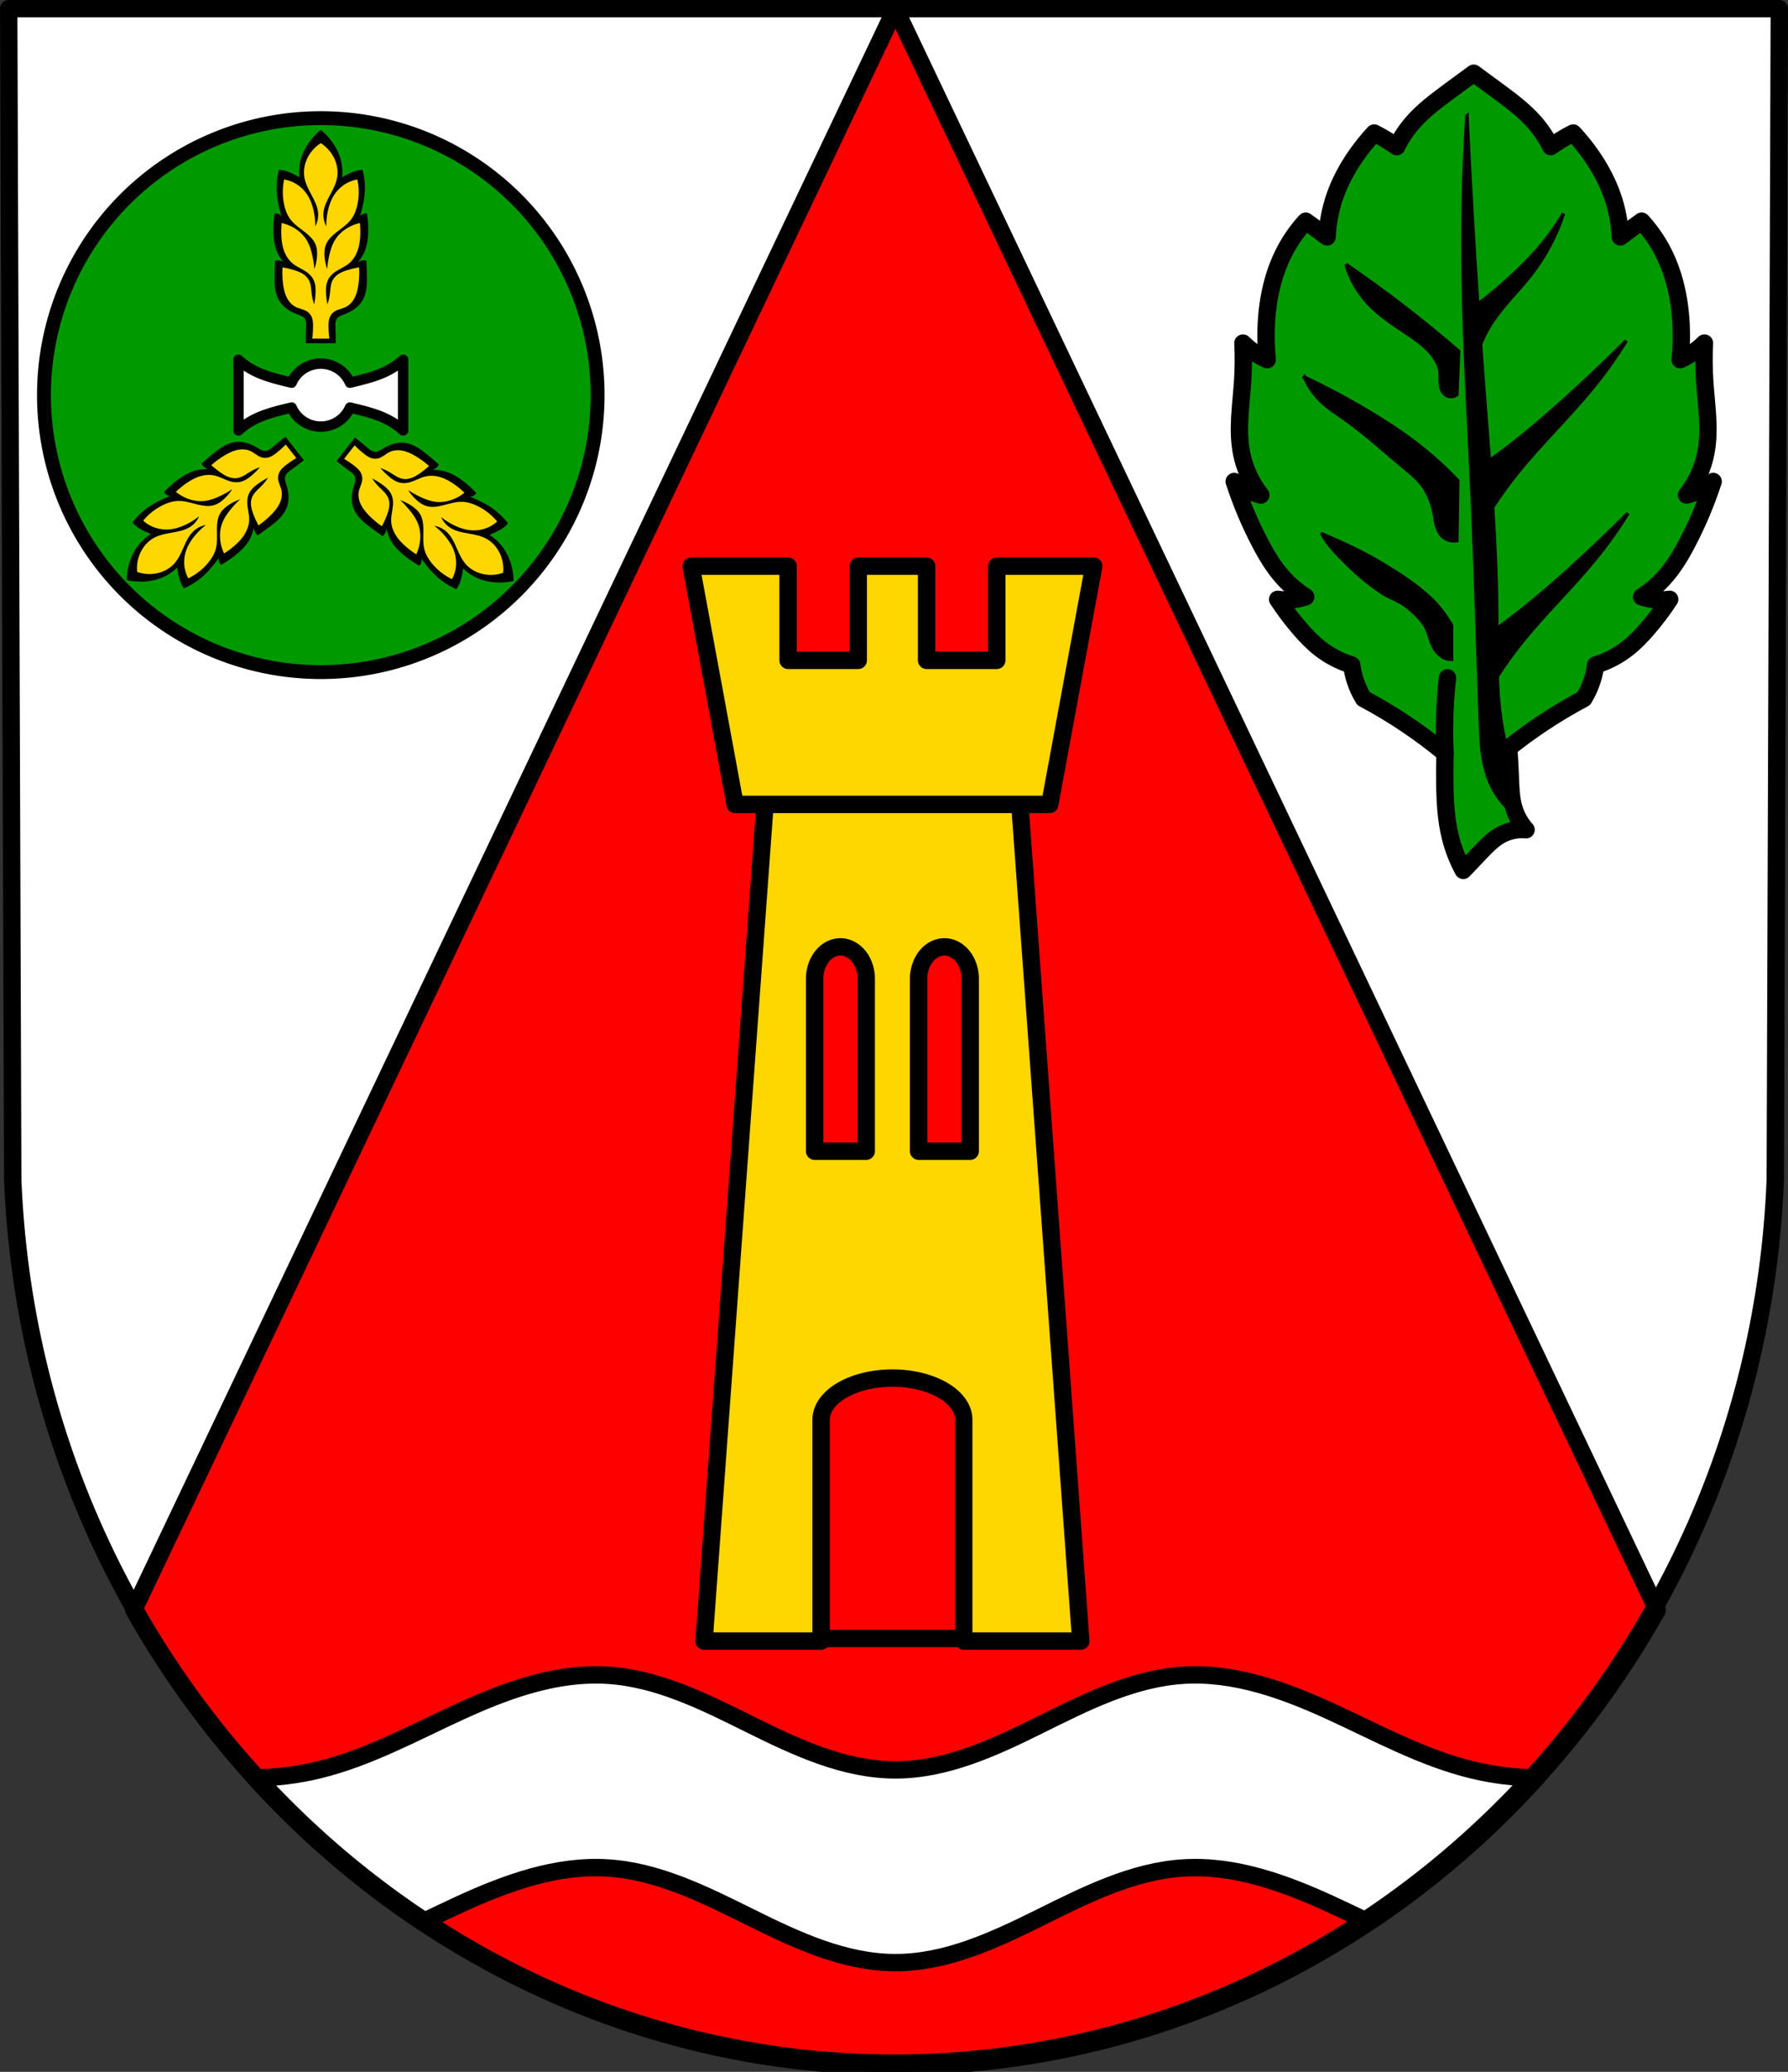 <?xml version="1.0" encoding="UTF-8" standalone="no"?>
<!-- Created with Inkscape (http://www.inkscape.org/) -->

<svg
   xmlns:dc="http://purl.org/dc/elements/1.1/"
   xmlns:cc="http://creativecommons.org/ns#"
   xmlns:rdf="http://www.w3.org/1999/02/22-rdf-syntax-ns#"
   xmlns:svg="http://www.w3.org/2000/svg"
   xmlns="http://www.w3.org/2000/svg"
   xmlns:sodipodi="http://sodipodi.sourceforge.net/DTD/sodipodi-0.dtd"
   xmlns:inkscape="http://www.inkscape.org/namespaces/inkscape"
   width="136.239mm"
   height="157.864mm"
   viewBox="0 0 136.239 157.864"
   version="1.1"
   id="svg8"
   inkscape:version="0.92.5 (2060ec1f9f, 2020-04-08)"
   sodipodi:docname="DEU Berlingen COA.svg">
  <rect x="0" y="0" width="136.239" height="157.864" fill="#333333" stroke="none"/>
  <defs
     id="defs2">
    <inkscape:path-effect
       effect="spiro"
       id="path-effect3331"
       is_visible="true" />
    <inkscape:path-effect
       effect="spiro"
       id="path-effect3327"
       is_visible="true" />
    <inkscape:path-effect
       effect="spiro"
       id="path-effect3323"
       is_visible="true" />
    <inkscape:path-effect
       effect="spiro"
       id="path-effect3319"
       is_visible="true" />
    <inkscape:path-effect
       effect="spiro"
       id="path-effect3315"
       is_visible="true" />
    <inkscape:path-effect
       effect="spiro"
       id="path-effect3311"
       is_visible="true" />
    <inkscape:path-effect
       effect="spiro"
       id="path-effect3306"
       is_visible="true" />
    <inkscape:path-effect
       effect="spiro"
       id="path-effect3281"
       is_visible="true" />
    <inkscape:path-effect
       effect="spiro"
       id="path-effect1816"
       is_visible="true" />
    <inkscape:path-effect
       effect="spiro"
       id="path-effect12566-8"
       is_visible="true" />
    <inkscape:path-effect
       effect="spiro"
       id="path-effect13166-1"
       is_visible="true" />
    <inkscape:path-effect
       effect="spiro"
       id="path-effect13014-2"
       is_visible="true" />
    <inkscape:path-effect
       effect="spiro"
       id="path-effect12606-5"
       is_visible="true" />
    <inkscape:path-effect
       effect="spiro"
       id="path-effect13858"
       is_visible="true" />
    <inkscape:path-effect
       effect="spiro"
       id="path-effect12498-4"
       is_visible="true" />
    <inkscape:path-effect
       effect="spiro"
       id="path-effect3281-7"
       is_visible="true" />
    <inkscape:path-effect
       effect="spiro"
       id="path-effect3331-0"
       is_visible="true" />
    <inkscape:path-effect
       effect="spiro"
       id="path-effect3331-0-9"
       is_visible="true" />
  </defs>
  <sodipodi:namedview
     id="base"
     pagecolor="#ffffff"
     bordercolor="#666666"
     borderopacity="1.0"
     inkscape:pageopacity="0.0"
     inkscape:pageshadow="2"
     inkscape:zoom="1.3290858"
     inkscape:cx="257.4586"
     inkscape:cy="298.32533"
     inkscape:document-units="mm"
     inkscape:current-layer="layer1"
     showgrid="false"
     inkscape:window-width="1920"
     inkscape:window-height="1046"
     inkscape:window-x="-11"
     inkscape:window-y="-11"
     inkscape:window-maximized="1"
     fit-margin-top="0"
     fit-margin-left="0"
     fit-margin-right="0"
     fit-margin-bottom="0"
     inkscape:snap-midpoints="true"
     inkscape:snap-smooth-nodes="true"
     inkscape:snap-nodes="false"
     inkscape:object-paths="true" />
  <g
     inkscape:label="Ebene 1"
     inkscape:groupmode="layer"
     id="layer1"
     transform="translate(243.561,-204.801)">
    <path
       style="fill:#ffffff;fill-rule:evenodd;stroke:none;stroke-width:1.323;stroke-linecap:round;stroke-linejoin:round;stroke-miterlimit:4;stroke-dasharray:none;stroke-opacity:1"
       inkscape:connector-curvature="0"
       d="m -107.984,205.462 -0.308,89.247 c -1.502,37.541 -31.17,67.273 -67.149,67.294 -35.947,-0.046 -65.627,-29.789 -67.149,-67.294 l -0.308,-89.247 h 67.456 z"
       id="path10563-0-6-2-0-6"
       sodipodi:nodetypes="ccccccc" />
    <path
       style="fill:#ff0000;stroke:#000000;stroke-width:5;stroke-linecap:round;stroke-linejoin:round;stroke-miterlimit:4;stroke-dasharray:none;stroke-opacity:1;fill-opacity:1"
       d="M 257.453 2.5 L 38.465 462.891 C 82.769 541.443 164.573 594.031 257.459 594.15 C 350.416 594.096 432.215 541.56 476.494 463.002 L 257.453 2.5 z "
       transform="matrix(0.265,0,0,0.265,-243.561,204.801)"
       id="path1595" />
    <path
       style="fill:#ffffff;stroke:#000000;stroke-width:5;stroke-linecap:round;stroke-linejoin:round;stroke-miterlimit:4;stroke-dasharray:none;stroke-opacity:1"
       d="M 171.82 481.566 C 158.129 481.436 144.767 486.374 132.264 492.115 C 118.927 498.239 105.905 505.414 91.646 508.887 C 85.65 510.347 79.489 511.106 73.318 511.193 C 87.662 526.976 103.841 540.905 121.471 552.641 C 125.066 550.923 128.653 549.189 132.264 547.531 C 145.6 541.407 159.914 536.197 174.562 537.076 C 189.204 537.955 202.721 544.806 215.861 551.324 C 229.001 557.843 242.811 564.303 257.479 564.303 C 272.147 564.303 285.958 557.843 299.098 551.324 C 312.238 544.806 325.755 537.955 340.396 537.076 C 355.045 536.197 369.359 541.407 382.695 547.531 C 386.334 549.202 389.95 550.951 393.574 552.682 C 411.218 540.939 427.404 526.997 441.75 511.195 C 435.543 511.115 429.344 510.356 423.312 508.887 C 409.054 505.414 396.032 498.239 382.695 492.115 C 369.359 485.991 355.045 480.781 340.396 481.66 C 325.755 482.539 312.238 489.39 299.098 495.908 C 285.958 502.427 272.147 508.887 257.479 508.887 C 242.811 508.887 229.001 502.427 215.861 495.908 C 202.721 489.39 189.204 482.539 174.562 481.66 C 173.647 481.605 172.733 481.575 171.82 481.566 z "
       transform="matrix(0.265,0,0,0.265,-243.561,204.801)"
       id="path1814" />
    <path
       style="fill:none;fill-rule:evenodd;stroke:#000000;stroke-width:1.323;stroke-linecap:round;stroke-linejoin:round;stroke-miterlimit:4;stroke-dasharray:none;stroke-opacity:1"
       inkscape:connector-curvature="0"
       d="m -107.984,205.462 -0.308,89.247 c -1.502,37.541 -31.17,67.273 -67.149,67.294 -35.947,-0.046 -65.627,-29.789 -67.149,-67.294 l -0.308,-89.247 h 67.456 z"
       id="path10563-0-6-2-0"
       sodipodi:nodetypes="ccccccc" />
    <g
       id="g1967"
       transform="translate(148.073)">
      <path
         id="path1875"
         transform="matrix(0.265,0,0,0.265,-243.561,204.801)"
         d="m -337.217,209.516 -19.117,262.338 h 33.662 v -63.654 a 20.506,11.968 0 0 1 20.504,-11.967 20.506,11.968 0 0 1 20.506,11.967 v 63.654 H -248 l -19.117,-262.338 -35.051,6.373 z m 20.102,62.738 a 7.417,9.187 0 0 1 7.416,9.188 v 49.557 h -14.834 v -49.557 a 7.417,9.187 0 0 1 7.418,-9.188 z m 29.898,0 a 7.417,9.187 0 0 1 7.416,9.188 v 49.557 h -14.834 v -49.557 a 7.417,9.187 0 0 1 7.418,-9.188 z"
         style="fill:#ffd700;fill-opacity:1;stroke:#000000;stroke-width:5;stroke-linecap:round;stroke-linejoin:round;stroke-miterlimit:4;stroke-dasharray:none;stroke-opacity:1"
         inkscape:connector-curvature="0" />
      <path
         id="rect1893"
         transform="matrix(0.265,0,0,0.265,-243.561,204.801)"
         d="m -360.051,162.783 12.646,68.506 h 90.475 l 12.646,-68.506 h -27.879 v 27.084 H -292.342 V 162.783 h -19.65 v 27.084 h -20.18 V 162.783 Z"
         style="opacity:1;fill:#ffd700;fill-opacity:1;fill-rule:evenodd;stroke:#000000;stroke-width:5;stroke-linecap:round;stroke-linejoin:round;stroke-miterlimit:4;stroke-dasharray:none;stroke-opacity:1;paint-order:markers fill stroke"
         inkscape:connector-curvature="0" />
      <path
         inkscape:connector-curvature="0"
         id="path1962"
         d="m -328.935,329.646 h 10.851"
         style="fill:#ffd700;fill-opacity:1;stroke:#000000;stroke-width:1.323;stroke-linecap:butt;stroke-linejoin:miter;stroke-miterlimit:4;stroke-dasharray:none;stroke-opacity:1" />
    </g>
    <path
       inkscape:connector-curvature="0"
       style="fill:#009900;fill-opacity:1;stroke:#000000;stroke-width:1.058;stroke-linecap:round;stroke-linejoin:round;stroke-miterlimit:4;stroke-dasharray:none;stroke-opacity:1"
       d="m -219.118,213.803 a 21.093,21.104 0 0 0 -21.093,21.104 21.093,21.104 0 0 0 21.093,21.104 21.093,21.104 0 0 0 21.093,-21.104 21.093,21.104 0 0 0 -21.093,-21.104 z"
       id="path1168-7-2" />
    <path
       style="opacity:1;fill:#ffffff;fill-opacity:1;fill-rule:evenodd;stroke:#000000;stroke-width:0.794;stroke-linecap:round;stroke-linejoin:round;stroke-miterlimit:4;stroke-dasharray:none;stroke-opacity:1;paint-order:markers fill stroke"
       d="m -225.392,232.218 v 2.518 0.341 2.518 c 0.295,-0.269 0.62,-0.506 0.967,-0.704 0.945,-0.538 2.023,-0.778 3.084,-1.038 a 2.423,2.4 0 0 0 2.223,1.453 2.423,2.4 0 0 0 2.225,-1.452 c 1.06,0.26 2.138,0.499 3.082,1.037 0.348,0.198 0.673,0.434 0.967,0.704 v -2.518 -0.341 -2.518 c -0.295,0.269 -0.62,0.506 -0.967,0.704 -0.945,0.538 -2.023,0.778 -3.084,1.038 a 2.423,2.4 0 0 0 -2.223,-1.453 2.423,2.4 0 0 0 -2.225,1.452 c -1.06,-0.26 -2.138,-0.499 -3.082,-1.037 -0.348,-0.198 -0.673,-0.434 -0.967,-0.704 z"
       id="path4537-6-2-6"
       inkscape:connector-curvature="0" />
    <g
       id="g3002"
       transform="matrix(0.763,0,0,0.763,-197.826,58.189)"
       style="stroke-width:1.31" />
    <path
       style="fill:#000000;stroke:none;stroke-width:0.265;stroke-linecap:round;stroke-linejoin:round;stroke-miterlimit:4;stroke-dasharray:none;stroke-opacity:1"
       d="m -219.118,214.693 c -0.28,0.229 -0.534,0.489 -0.758,0.774 -0.288,0.367 -0.525,0.776 -0.679,1.216 -0.182,0.519 -0.247,1.079 -0.189,1.626 -0.131,-0.075 -0.265,-0.147 -0.4,-0.215 -0.231,-0.117 -0.469,-0.226 -0.72,-0.289 -0.145,-0.037 -0.294,-0.058 -0.443,-0.064 -0.154,0.591 -0.208,1.208 -0.158,1.816 0.036,0.443 0.127,0.88 0.237,1.311 0.035,0.137 0.071,0.274 0.11,0.411 -0.056,-0.076 -0.133,-0.137 -0.221,-0.174 -0.094,-0.039 -0.2,-0.05 -0.3,-0.032 -0.078,0.48 -0.11,0.967 -0.095,1.453 0.014,0.445 0.069,0.893 0.221,1.311 0.127,0.348 0.321,0.672 0.568,0.948 -0.112,-0.078 -0.243,-0.128 -0.379,-0.142 -0.089,-0.01 -0.181,-0.004 -0.268,0.016 -0.025,0.384 -0.041,0.768 -0.047,1.153 -0.005,0.325 -0.005,0.653 0.041,0.975 0.046,0.322 0.139,0.641 0.307,0.92 0.302,0.502 0.824,0.838 1.373,1.042 0.104,0.039 0.211,0.074 0.31,0.124 0.1,0.05 0.193,0.117 0.258,0.208 0.066,0.093 0.099,0.207 0.111,0.321 0.012,0.114 0.005,0.229 -5.1e-4,0.343 -0.02,0.404 -0.025,0.809 -0.016,1.213 h 1.136 1.136 c 0.01,-0.404 0.005,-0.809 -0.016,-1.213 -0.005,-0.114 -0.012,-0.229 -3.3e-4,-0.343 0.012,-0.114 0.044,-0.228 0.111,-0.321 0.065,-0.091 0.158,-0.157 0.258,-0.208 0.1,-0.05 0.206,-0.085 0.31,-0.124 0.549,-0.205 1.072,-0.54 1.373,-1.042 0.168,-0.279 0.26,-0.598 0.306,-0.92 0.046,-0.322 0.047,-0.649 0.041,-0.975 -0.007,-0.385 -0.023,-0.769 -0.047,-1.153 -0.088,-0.02 -0.179,-0.025 -0.269,-0.016 -0.136,0.015 -0.267,0.064 -0.379,0.142 0.247,-0.276 0.442,-0.599 0.568,-0.948 0.152,-0.418 0.207,-0.866 0.221,-1.311 0.015,-0.486 -0.016,-0.973 -0.095,-1.453 -0.1,-0.019 -0.206,-0.008 -0.3,0.032 -0.087,0.037 -0.165,0.097 -0.221,0.174 0.039,-0.136 0.076,-0.273 0.111,-0.411 0.109,-0.431 0.2,-0.868 0.237,-1.311 0.05,-0.609 -0.004,-1.225 -0.158,-1.816 -0.149,0.005 -0.298,0.027 -0.442,0.064 -0.251,0.064 -0.489,0.172 -0.72,0.289 -0.135,0.069 -0.268,0.141 -0.4,0.215 0.058,-0.547 -0.008,-1.107 -0.189,-1.627 -0.154,-0.44 -0.391,-0.849 -0.679,-1.216 -0.223,-0.285 -0.478,-0.544 -0.758,-0.774 z"
       id="path4648-1-7"
       inkscape:connector-curvature="0" />
    <path
       style="fill:#ffd700;fill-opacity:1;stroke:none;stroke-width:0.265;stroke-linecap:round;stroke-linejoin:round;stroke-miterlimit:4;stroke-dasharray:none;stroke-opacity:1"
       d="m -219.118,215.707 c -0.428,0.271 -0.78,0.66 -1.007,1.112 -0.223,0.445 -0.324,0.955 -0.251,1.448 0.068,0.462 0.283,0.889 0.503,1.301 0.239,0.446 0.492,0.902 0.545,1.406 0.039,0.367 -0.035,0.745 -0.21,1.07 0.004,-0.402 -0.039,-0.804 -0.126,-1.196 -0.098,-0.437 -0.253,-0.866 -0.503,-1.238 -0.266,-0.396 -0.638,-0.72 -1.07,-0.923 -0.213,-0.1 -0.439,-0.171 -0.671,-0.21 -0.139,0.633 -0.139,1.297 0,1.93 0.085,0.389 0.225,0.771 0.461,1.091 0.316,0.428 0.781,0.716 1.195,1.049 0.301,0.242 0.588,0.523 0.734,0.881 0.126,0.309 0.137,0.654 0.105,0.986 -0.029,0.3 -0.093,0.596 -0.189,0.881 -0.03,-0.314 -0.077,-0.627 -0.141,-0.935 -0.099,-0.474 -0.242,-0.948 -0.509,-1.351 -0.277,-0.418 -0.681,-0.746 -1.133,-0.965 -0.227,-0.111 -0.467,-0.195 -0.713,-0.252 -0.036,0.338 -0.045,0.678 -0.026,1.017 0.022,0.404 0.085,0.811 0.236,1.186 0.14,0.348 0.357,0.668 0.65,0.902 0.307,0.245 0.683,0.387 1.007,0.609 0.21,0.143 0.4,0.323 0.524,0.545 0.185,0.333 0.208,0.732 0.189,1.112 -0.014,0.282 -0.049,0.563 -0.105,0.839 -0.091,-0.258 -0.154,-0.526 -0.189,-0.797 -0.024,-0.186 -0.034,-0.373 -0.062,-0.558 -0.028,-0.185 -0.076,-0.37 -0.168,-0.533 -0.113,-0.198 -0.288,-0.355 -0.484,-0.471 -0.195,-0.117 -0.411,-0.196 -0.628,-0.263 -0.289,-0.089 -0.583,-0.16 -0.881,-0.21 -0.028,0.427 -0.013,0.856 0.042,1.28 0.045,0.343 0.118,0.686 0.269,0.997 0.151,0.311 0.386,0.59 0.696,0.744 0.142,0.071 0.296,0.115 0.447,0.163 0.151,0.049 0.303,0.103 0.434,0.193 0.163,0.112 0.288,0.276 0.357,0.462 0.074,0.199 0.084,0.416 0.084,0.629 -2e-4,0.323 -0.021,0.645 -0.063,0.965 h 0.65 0.65 c -0.042,-0.32 -0.063,-0.643 -0.063,-0.965 -1.3e-4,-0.213 0.01,-0.43 0.084,-0.629 0.069,-0.185 0.194,-0.35 0.356,-0.462 0.131,-0.09 0.283,-0.145 0.434,-0.193 0.151,-0.049 0.305,-0.092 0.447,-0.163 0.309,-0.155 0.544,-0.433 0.696,-0.744 0.151,-0.311 0.224,-0.654 0.269,-0.997 0.055,-0.424 0.069,-0.853 0.042,-1.28 -0.298,0.05 -0.592,0.121 -0.881,0.21 -0.217,0.067 -0.433,0.146 -0.628,0.263 -0.195,0.117 -0.371,0.274 -0.484,0.471 -0.093,0.163 -0.14,0.348 -0.168,0.533 -0.028,0.185 -0.038,0.372 -0.062,0.558 -0.035,0.271 -0.098,0.539 -0.189,0.797 -0.055,-0.277 -0.09,-0.557 -0.105,-0.839 -0.019,-0.381 0.003,-0.779 0.189,-1.112 0.124,-0.222 0.314,-0.402 0.524,-0.545 0.324,-0.221 0.7,-0.364 1.006,-0.609 0.293,-0.234 0.51,-0.554 0.65,-0.902 0.151,-0.376 0.214,-0.782 0.236,-1.186 0.019,-0.339 0.01,-0.679 -0.026,-1.017 -0.246,0.057 -0.486,0.141 -0.713,0.252 -0.451,0.22 -0.855,0.547 -1.133,0.965 -0.268,0.404 -0.411,0.877 -0.509,1.351 -0.064,0.309 -0.111,0.621 -0.141,0.935 -0.096,-0.285 -0.159,-0.582 -0.189,-0.881 -0.032,-0.332 -0.021,-0.677 0.105,-0.986 0.146,-0.358 0.433,-0.639 0.734,-0.881 0.415,-0.333 0.879,-0.621 1.195,-1.049 0.236,-0.32 0.376,-0.703 0.461,-1.091 0.139,-0.633 0.139,-1.297 0,-1.93 -0.232,0.039 -0.458,0.11 -0.671,0.21 -0.431,0.203 -0.803,0.528 -1.069,0.923 -0.25,0.372 -0.406,0.801 -0.504,1.238 -0.087,0.392 -0.13,0.794 -0.126,1.196 -0.174,-0.325 -0.248,-0.703 -0.21,-1.07 0.053,-0.503 0.307,-0.959 0.545,-1.406 0.22,-0.412 0.435,-0.839 0.503,-1.301 0.072,-0.492 -0.029,-1.003 -0.252,-1.448 -0.227,-0.453 -0.579,-0.842 -1.006,-1.112 z"
       id="path4671-23-2"
       inkscape:connector-curvature="0" />
    <g
       id="g3232"
       transform="rotate(-8.086,-272.246,1256.452)" />
    <g
       id="g3277"
       transform="translate(145.336,-1.058)">
      <path
         style="fill:#000000;stroke:none;stroke-width:0.265;stroke-linecap:round;stroke-linejoin:round;stroke-miterlimit:4;stroke-dasharray:none;stroke-opacity:1"
         d="m -236.624,245.014 c 0.059,-0.357 0.157,-0.707 0.291,-1.043 0.174,-0.433 0.41,-0.842 0.714,-1.196 0.359,-0.417 0.811,-0.754 1.314,-0.977 -0.131,-0.076 -0.259,-0.156 -0.386,-0.238 -0.217,-0.142 -0.43,-0.293 -0.611,-0.479 -0.104,-0.107 -0.197,-0.225 -0.277,-0.351 0.434,-0.429 0.942,-0.784 1.494,-1.045 0.402,-0.19 0.826,-0.33 1.254,-0.45 0.136,-0.038 0.273,-0.075 0.411,-0.11 -0.094,-0.011 -0.186,-0.047 -0.261,-0.104 -0.081,-0.062 -0.143,-0.148 -0.177,-0.244 0.376,-0.308 0.783,-0.579 1.211,-0.808 0.392,-0.21 0.807,-0.387 1.246,-0.464 0.365,-0.064 0.742,-0.058 1.105,0.018 -0.123,-0.058 -0.232,-0.147 -0.313,-0.257 -0.053,-0.072 -0.094,-0.154 -0.12,-0.24 0.32,-0.213 0.645,-0.419 0.975,-0.617 0.279,-0.167 0.563,-0.331 0.865,-0.452 0.302,-0.121 0.625,-0.2 0.95,-0.195 0.586,0.01 1.138,0.295 1.589,0.668 0.086,0.071 0.169,0.146 0.262,0.207 0.093,0.061 0.198,0.109 0.309,0.12 0.114,0.011 0.228,-0.018 0.333,-0.064 0.105,-0.046 0.201,-0.11 0.297,-0.172 0.34,-0.219 0.687,-0.426 1.042,-0.62 l 0.568,0.984 0.568,0.984 c -0.345,0.211 -0.698,0.409 -1.058,0.593 -0.101,0.053 -0.204,0.104 -0.297,0.171 -0.092,0.067 -0.175,0.152 -0.222,0.256 -0.046,0.101 -0.057,0.216 -0.051,0.327 0.006,0.111 0.029,0.221 0.048,0.331 0.097,0.578 0.068,1.198 -0.216,1.71 -0.158,0.285 -0.388,0.524 -0.644,0.725 -0.256,0.201 -0.539,0.365 -0.824,0.523 -0.337,0.186 -0.677,0.365 -1.022,0.535 -0.061,-0.066 -0.111,-0.142 -0.148,-0.225 -0.055,-0.125 -0.078,-0.263 -0.066,-0.399 -0.115,0.352 -0.298,0.682 -0.536,0.966 -0.286,0.341 -0.647,0.612 -1.025,0.847 -0.413,0.256 -0.851,0.472 -1.306,0.645 -0.066,-0.077 -0.11,-0.174 -0.123,-0.276 -0.012,-0.094 0.002,-0.192 0.04,-0.278 -0.099,0.102 -0.199,0.202 -0.3,0.301 -0.318,0.31 -0.651,0.607 -1.017,0.86 -0.502,0.348 -1.063,0.609 -1.652,0.771 -0.07,-0.132 -0.125,-0.271 -0.166,-0.415 -0.071,-0.249 -0.096,-0.51 -0.11,-0.769 -0.008,-0.151 -0.013,-0.303 -0.013,-0.454 -0.445,0.324 -0.963,0.547 -1.503,0.649 -0.458,0.086 -0.931,0.086 -1.393,0.02 -0.358,-0.051 -0.71,-0.142 -1.049,-0.269 z"
         id="path4648-1-7-13-4"
         inkscape:connector-curvature="0"
         transform="rotate(-8.086,-272.246,1256.452)" />
      <path
         style="fill:#ffd700;fill-opacity:1;stroke:none;stroke-width:0.265;stroke-linecap:round;stroke-linejoin:round;stroke-miterlimit:4;stroke-dasharray:none;stroke-opacity:1"
         d="m -235.745,244.507 c 0.02,-0.506 0.181,-1.005 0.46,-1.428 0.274,-0.415 0.665,-0.758 1.128,-0.942 0.435,-0.172 0.911,-0.199 1.378,-0.215 0.506,-0.017 1.028,-0.025 1.49,-0.231 0.337,-0.15 0.628,-0.403 0.822,-0.717 -0.346,0.204 -0.716,0.369 -1.099,0.489 -0.428,0.134 -0.877,0.214 -1.324,0.183 -0.476,-0.033 -0.943,-0.193 -1.334,-0.465 -0.193,-0.134 -0.368,-0.295 -0.517,-0.476 0.479,-0.437 1.054,-0.769 1.672,-0.965 0.379,-0.12 0.78,-0.191 1.176,-0.146 0.529,0.06 1.01,0.318 1.506,0.511 0.36,0.14 0.747,0.248 1.13,0.195 0.331,-0.045 0.635,-0.208 0.906,-0.402 0.245,-0.175 0.47,-0.378 0.669,-0.604 -0.287,0.131 -0.581,0.247 -0.881,0.346 -0.46,0.152 -0.942,0.265 -1.425,0.235 -0.501,-0.031 -0.986,-0.217 -1.402,-0.498 -0.209,-0.141 -0.403,-0.307 -0.575,-0.492 0.274,-0.2 0.565,-0.378 0.868,-0.531 0.361,-0.183 0.745,-0.332 1.145,-0.389 0.371,-0.053 0.757,-0.025 1.106,0.112 0.366,0.143 0.677,0.397 1.03,0.568 0.229,0.11 0.48,0.185 0.734,0.181 0.381,-0.006 0.738,-0.185 1.058,-0.393 0.237,-0.153 0.463,-0.324 0.674,-0.51 -0.269,0.05 -0.533,0.129 -0.785,0.235 -0.173,0.072 -0.34,0.157 -0.515,0.225 -0.174,0.068 -0.358,0.12 -0.546,0.121 -0.228,10e-4 -0.451,-0.072 -0.65,-0.183 -0.199,-0.111 -0.375,-0.258 -0.542,-0.412 -0.222,-0.205 -0.43,-0.425 -0.622,-0.658 0.356,-0.237 0.735,-0.439 1.13,-0.603 0.319,-0.133 0.653,-0.241 0.998,-0.266 0.345,-0.025 0.704,0.04 0.992,0.23 0.133,0.087 0.247,0.199 0.365,0.306 0.118,0.107 0.241,0.21 0.384,0.279 0.178,0.085 0.383,0.111 0.578,0.078 0.21,-0.035 0.403,-0.135 0.587,-0.242 0.279,-0.161 0.548,-0.341 0.805,-0.537 l 0.325,0.563 0.325,0.563 c -0.298,0.124 -0.588,0.267 -0.868,0.428 -0.184,0.106 -0.367,0.224 -0.503,0.388 -0.126,0.152 -0.206,0.342 -0.222,0.539 -0.013,0.158 0.016,0.317 0.049,0.472 0.034,0.155 0.073,0.31 0.082,0.469 0.021,0.345 -0.103,0.688 -0.297,0.975 -0.194,0.286 -0.455,0.521 -0.729,0.732 -0.339,0.26 -0.704,0.487 -1.087,0.676 -0.105,-0.283 -0.192,-0.573 -0.259,-0.868 -0.05,-0.222 -0.09,-0.448 -0.086,-0.675 0.003,-0.228 0.051,-0.458 0.166,-0.654 0.095,-0.162 0.231,-0.295 0.377,-0.412 0.146,-0.117 0.303,-0.22 0.452,-0.333 0.218,-0.166 0.418,-0.355 0.596,-0.562 -0.267,0.09 -0.528,0.2 -0.779,0.329 -0.339,0.173 -0.673,0.392 -0.869,0.719 -0.131,0.218 -0.191,0.473 -0.21,0.727 -0.029,0.391 0.035,0.788 -0.024,1.176 -0.056,0.371 -0.225,0.719 -0.456,1.014 -0.25,0.319 -0.57,0.576 -0.909,0.798 -0.284,0.186 -0.583,0.348 -0.894,0.486 -0.074,-0.242 -0.12,-0.491 -0.138,-0.743 -0.035,-0.501 0.046,-1.014 0.27,-1.463 0.216,-0.434 0.554,-0.794 0.916,-1.117 0.235,-0.21 0.482,-0.407 0.74,-0.59 -0.295,0.059 -0.583,0.153 -0.857,0.277 -0.304,0.138 -0.597,0.32 -0.802,0.584 -0.237,0.305 -0.337,0.694 -0.396,1.076 -0.081,0.526 -0.098,1.072 -0.311,1.56 -0.159,0.365 -0.42,0.677 -0.714,0.945 -0.479,0.437 -1.054,0.769 -1.672,0.965 -0.082,-0.22 -0.134,-0.452 -0.154,-0.686 -0.04,-0.475 0.055,-0.959 0.265,-1.388 0.197,-0.402 0.49,-0.752 0.82,-1.055 0.296,-0.272 0.623,-0.509 0.973,-0.707 -0.369,0.012 -0.733,0.137 -1.032,0.353 -0.409,0.297 -0.677,0.745 -0.945,1.175 -0.247,0.397 -0.509,0.796 -0.875,1.086 -0.39,0.309 -0.883,0.476 -1.38,0.506 -0.505,0.03 -1.018,-0.08 -1.466,-0.316 z"
         id="path4671-23-2-22-9"
         inkscape:connector-curvature="0"
         transform="rotate(-8.086,-272.246,1256.452)" />
      <g
         transform="matrix(-0.99,-0.141,-0.141,0.99,-549.471,-25.802)"
         id="g3232-1">
        <path
           style="fill:#000000;stroke:none;stroke-width:0.265;stroke-linecap:round;stroke-linejoin:round;stroke-miterlimit:4;stroke-dasharray:none;stroke-opacity:1"
           d="m -236.624,245.014 c 0.059,-0.357 0.157,-0.707 0.291,-1.043 0.174,-0.433 0.41,-0.842 0.714,-1.196 0.359,-0.417 0.811,-0.754 1.314,-0.977 -0.131,-0.076 -0.259,-0.156 -0.386,-0.238 -0.217,-0.142 -0.43,-0.293 -0.611,-0.479 -0.104,-0.107 -0.197,-0.225 -0.277,-0.351 0.434,-0.429 0.942,-0.784 1.494,-1.045 0.402,-0.19 0.826,-0.33 1.254,-0.45 0.136,-0.038 0.273,-0.075 0.411,-0.11 -0.094,-0.011 -0.186,-0.047 -0.261,-0.104 -0.081,-0.062 -0.143,-0.148 -0.177,-0.244 0.376,-0.308 0.783,-0.579 1.211,-0.808 0.392,-0.21 0.807,-0.387 1.246,-0.464 0.365,-0.064 0.742,-0.058 1.105,0.018 -0.123,-0.058 -0.232,-0.147 -0.313,-0.257 -0.053,-0.072 -0.094,-0.154 -0.12,-0.24 0.32,-0.213 0.645,-0.419 0.975,-0.617 0.279,-0.167 0.563,-0.331 0.865,-0.452 0.302,-0.121 0.625,-0.2 0.95,-0.195 0.586,0.01 1.138,0.295 1.589,0.668 0.086,0.071 0.169,0.146 0.262,0.207 0.093,0.061 0.198,0.109 0.309,0.12 0.114,0.011 0.228,-0.018 0.333,-0.064 0.105,-0.046 0.201,-0.11 0.297,-0.172 0.34,-0.219 0.687,-0.426 1.042,-0.62 l 0.568,0.984 0.568,0.984 c -0.345,0.211 -0.698,0.409 -1.058,0.593 -0.101,0.053 -0.204,0.104 -0.297,0.171 -0.092,0.067 -0.175,0.152 -0.222,0.256 -0.046,0.101 -0.057,0.216 -0.051,0.327 0.006,0.111 0.029,0.221 0.048,0.331 0.097,0.578 0.068,1.198 -0.216,1.71 -0.158,0.285 -0.388,0.524 -0.644,0.725 -0.256,0.201 -0.539,0.365 -0.824,0.523 -0.337,0.186 -0.677,0.365 -1.022,0.535 -0.061,-0.066 -0.111,-0.142 -0.148,-0.225 -0.055,-0.125 -0.078,-0.263 -0.066,-0.399 -0.115,0.352 -0.298,0.682 -0.536,0.966 -0.286,0.341 -0.647,0.612 -1.025,0.847 -0.413,0.256 -0.851,0.472 -1.306,0.645 -0.066,-0.077 -0.11,-0.174 -0.123,-0.276 -0.012,-0.094 0.002,-0.192 0.04,-0.278 -0.099,0.102 -0.199,0.202 -0.3,0.301 -0.318,0.31 -0.651,0.607 -1.017,0.86 -0.502,0.348 -1.063,0.609 -1.652,0.771 -0.07,-0.132 -0.125,-0.271 -0.166,-0.415 -0.071,-0.249 -0.096,-0.51 -0.11,-0.769 -0.008,-0.151 -0.013,-0.303 -0.013,-0.454 -0.445,0.324 -0.963,0.547 -1.503,0.649 -0.458,0.086 -0.931,0.086 -1.393,0.02 -0.358,-0.051 -0.71,-0.142 -1.049,-0.269 z"
           id="path4648-1-7-13-4-6"
           inkscape:connector-curvature="0" />
        <path
           style="fill:#ffd700;fill-opacity:1;stroke:none;stroke-width:0.265;stroke-linecap:round;stroke-linejoin:round;stroke-miterlimit:4;stroke-dasharray:none;stroke-opacity:1"
           d="m -235.745,244.507 c 0.02,-0.506 0.181,-1.005 0.46,-1.428 0.274,-0.415 0.665,-0.758 1.128,-0.942 0.435,-0.172 0.911,-0.199 1.378,-0.215 0.506,-0.017 1.028,-0.025 1.49,-0.231 0.337,-0.15 0.628,-0.403 0.822,-0.717 -0.346,0.204 -0.716,0.369 -1.099,0.489 -0.428,0.134 -0.877,0.214 -1.324,0.183 -0.476,-0.033 -0.943,-0.193 -1.334,-0.465 -0.193,-0.134 -0.368,-0.295 -0.517,-0.476 0.479,-0.437 1.054,-0.769 1.672,-0.965 0.379,-0.12 0.78,-0.191 1.176,-0.146 0.529,0.06 1.01,0.318 1.506,0.511 0.36,0.14 0.747,0.248 1.13,0.195 0.331,-0.045 0.635,-0.208 0.906,-0.402 0.245,-0.175 0.47,-0.378 0.669,-0.604 -0.287,0.131 -0.581,0.247 -0.881,0.346 -0.46,0.152 -0.942,0.265 -1.425,0.235 -0.501,-0.031 -0.986,-0.217 -1.402,-0.498 -0.209,-0.141 -0.403,-0.307 -0.575,-0.492 0.274,-0.2 0.565,-0.378 0.868,-0.531 0.361,-0.183 0.745,-0.332 1.145,-0.389 0.371,-0.053 0.757,-0.025 1.106,0.112 0.366,0.143 0.677,0.397 1.03,0.568 0.229,0.11 0.48,0.185 0.734,0.181 0.381,-0.006 0.738,-0.185 1.058,-0.393 0.237,-0.153 0.463,-0.324 0.674,-0.51 -0.269,0.05 -0.533,0.129 -0.785,0.235 -0.173,0.072 -0.34,0.157 -0.515,0.225 -0.174,0.068 -0.358,0.12 -0.546,0.121 -0.228,10e-4 -0.451,-0.072 -0.65,-0.183 -0.199,-0.111 -0.375,-0.258 -0.542,-0.412 -0.222,-0.205 -0.43,-0.425 -0.622,-0.658 0.356,-0.237 0.735,-0.439 1.13,-0.603 0.319,-0.133 0.653,-0.241 0.998,-0.266 0.345,-0.025 0.704,0.04 0.992,0.23 0.133,0.087 0.247,0.199 0.365,0.306 0.118,0.107 0.241,0.21 0.384,0.279 0.178,0.085 0.383,0.111 0.578,0.078 0.21,-0.035 0.403,-0.135 0.587,-0.242 0.279,-0.161 0.548,-0.341 0.805,-0.537 l 0.325,0.563 0.325,0.563 c -0.298,0.124 -0.588,0.267 -0.868,0.428 -0.184,0.106 -0.367,0.224 -0.503,0.388 -0.126,0.152 -0.206,0.342 -0.222,0.539 -0.013,0.158 0.016,0.317 0.049,0.472 0.034,0.155 0.073,0.31 0.082,0.469 0.021,0.345 -0.103,0.688 -0.297,0.975 -0.194,0.286 -0.455,0.521 -0.729,0.732 -0.339,0.26 -0.704,0.487 -1.087,0.676 -0.105,-0.283 -0.192,-0.573 -0.259,-0.868 -0.05,-0.222 -0.09,-0.448 -0.086,-0.675 0.003,-0.228 0.051,-0.458 0.166,-0.654 0.095,-0.162 0.231,-0.295 0.377,-0.412 0.146,-0.117 0.303,-0.22 0.452,-0.333 0.218,-0.166 0.418,-0.355 0.596,-0.562 -0.267,0.09 -0.528,0.2 -0.779,0.329 -0.339,0.173 -0.673,0.392 -0.869,0.719 -0.131,0.218 -0.191,0.473 -0.21,0.727 -0.029,0.391 0.035,0.788 -0.024,1.176 -0.056,0.371 -0.225,0.719 -0.456,1.014 -0.25,0.319 -0.57,0.576 -0.909,0.798 -0.284,0.186 -0.583,0.348 -0.894,0.486 -0.074,-0.242 -0.12,-0.491 -0.138,-0.743 -0.035,-0.501 0.046,-1.014 0.27,-1.463 0.216,-0.434 0.554,-0.794 0.916,-1.117 0.235,-0.21 0.482,-0.407 0.74,-0.59 -0.295,0.059 -0.583,0.153 -0.857,0.277 -0.304,0.138 -0.597,0.32 -0.802,0.584 -0.237,0.305 -0.337,0.694 -0.396,1.076 -0.081,0.526 -0.098,1.072 -0.311,1.56 -0.159,0.365 -0.42,0.677 -0.714,0.945 -0.479,0.437 -1.054,0.769 -1.672,0.965 -0.082,-0.22 -0.134,-0.452 -0.154,-0.686 -0.04,-0.475 0.055,-0.959 0.265,-1.388 0.197,-0.402 0.49,-0.752 0.82,-1.055 0.296,-0.272 0.623,-0.509 0.973,-0.707 -0.369,0.012 -0.733,0.137 -1.032,0.353 -0.409,0.297 -0.677,0.745 -0.945,1.175 -0.247,0.397 -0.509,0.796 -0.875,1.086 -0.39,0.309 -0.883,0.476 -1.38,0.506 -0.505,0.03 -1.018,-0.08 -1.466,-0.316 z"
           id="path4671-23-2-22-9-3"
           inkscape:connector-curvature="0" />
      </g>
    </g>
    <path
       inkscape:connector-curvature="0"
       style="fill:#009900;stroke:#000000;stroke-width:1.323;stroke-linecap:round;stroke-linejoin:round;stroke-miterlimit:4;stroke-dasharray:none;stroke-opacity:1;fill-opacity:1"
       d="m -131.27,210.38 c -0.654,0.477 -1.307,0.957 -1.957,1.439 -0.954,0.708 -1.911,1.428 -2.69,2.319 -0.487,0.557 -0.9,1.177 -1.223,1.839 -0.217,-0.157 -0.438,-0.306 -0.665,-0.449 -0.339,-0.213 -0.689,-0.411 -1.047,-0.591 -0.5,0.537 -0.961,1.109 -1.38,1.71 -0.683,0.98 -1.252,2.041 -1.637,3.167 -0.334,0.98 -0.527,2.006 -0.571,3.039 -0.306,-0.229 -0.613,-0.457 -0.921,-0.683 -0.236,-0.173 -0.472,-0.345 -0.709,-0.516 -0.565,0.616 -1.056,1.296 -1.461,2.023 -1.039,1.866 -1.489,4.007 -1.555,6.132 -0.025,0.8 0.002,1.602 0.082,2.399 -0.303,-0.134 -0.595,-0.293 -0.872,-0.474 -0.353,-0.23 -0.681,-0.497 -0.978,-0.794 0.048,0.982 0.04,1.966 -0.025,2.947 -0.12,1.815 -0.432,3.651 -0.082,5.436 0.227,1.158 0.734,2.263 1.467,3.198 -0.308,-0.079 -0.609,-0.186 -0.897,-0.32 -0.406,-0.188 -0.786,-0.429 -1.129,-0.714 0.518,1.592 1.168,3.143 1.944,4.631 0.502,0.964 1.062,1.908 1.794,2.718 0.5,0.553 1.078,1.039 1.712,1.439 -0.307,0.102 -0.625,0.172 -0.947,0.209 -0.396,0.045 -0.798,0.039 -1.192,-0.019 0.523,0.8 1.102,1.565 1.731,2.288 0.45,0.517 0.927,1.014 1.468,1.439 0.725,0.571 1.558,1.007 2.445,1.279 0.048,0.379 0.13,0.754 0.244,1.119 0.158,0.503 0.378,0.987 0.653,1.439 1.133,0.603 2.234,1.265 3.297,1.98 1.008,0.678 1.98,1.408 2.915,2.18 -0.02,0.748 -0.026,1.496 -0.017,2.244 0.017,1.394 0.086,2.799 0.422,4.152 0.219,0.882 0.551,1.735 0.985,2.533 0.465,-0.496 0.934,-0.989 1.407,-1.478 0.43,-0.444 0.871,-0.891 1.408,-1.196 0.593,-0.337 1.291,-0.487 1.97,-0.422 -0.417,-0.465 -0.732,-1.021 -0.915,-1.619 -0.236,-0.77 -0.252,-1.588 -0.282,-2.393 -0.027,-0.741 -0.072,-1.48 -0.124,-2.22 0.784,-0.626 1.593,-1.221 2.427,-1.782 1.063,-0.715 2.164,-1.377 3.297,-1.98 0.275,-0.452 0.495,-0.936 0.652,-1.439 0.114,-0.365 0.197,-0.74 0.245,-1.119 0.887,-0.272 1.721,-0.708 2.445,-1.279 0.54,-0.425 1.018,-0.922 1.468,-1.439 0.629,-0.723 1.208,-1.488 1.731,-2.288 -0.394,0.057 -0.796,0.063 -1.192,0.019 -0.322,-0.036 -0.64,-0.106 -0.947,-0.209 0.634,-0.4 1.211,-0.886 1.712,-1.439 0.732,-0.81 1.292,-1.754 1.794,-2.718 0.775,-1.488 1.427,-3.039 1.945,-4.631 -0.342,0.285 -0.723,0.525 -1.129,0.714 -0.288,0.134 -0.589,0.241 -0.897,0.32 0.733,-0.935 1.241,-2.04 1.468,-3.198 0.35,-1.786 0.039,-3.622 -0.081,-5.436 -0.065,-0.981 -0.073,-1.965 -0.025,-2.947 -0.297,0.297 -0.625,0.563 -0.978,0.794 -0.277,0.181 -0.569,0.339 -0.872,0.474 0.079,-0.797 0.107,-1.599 0.082,-2.399 -0.067,-2.125 -0.516,-4.266 -1.555,-6.132 -0.405,-0.727 -0.897,-1.407 -1.461,-2.023 -0.237,0.171 -0.473,0.343 -0.708,0.516 -0.308,0.226 -0.615,0.454 -0.921,0.683 -0.044,-1.032 -0.237,-2.059 -0.571,-3.039 -0.384,-1.126 -0.953,-2.186 -1.636,-3.167 -0.418,-0.601 -0.88,-1.173 -1.38,-1.71 -0.359,0.18 -0.708,0.377 -1.047,0.591 -0.226,0.142 -0.448,0.292 -0.665,0.449 -0.324,-0.662 -0.736,-1.281 -1.223,-1.839 -0.778,-0.891 -1.736,-1.611 -2.69,-2.319 -0.65,-0.482 -1.302,-0.962 -1.956,-1.439 z"
       id="path3279" />
    <path
       inkscape:connector-curvature="0"
       style="fill:#000000;stroke:#040000;stroke-width:0.265px;stroke-linecap:butt;stroke-linejoin:miter;stroke-opacity:1"
       d="m -131.784,213.636 c -0.204,3.126 -0.309,6.259 -0.313,9.392 -0.009,6.501 0.411,12.993 0.704,19.488 0.26,5.763 0.42,11.531 0.626,17.296 0.057,1.596 0.128,3.239 0.782,4.696 0.377,0.84 0.943,1.594 1.643,2.191 l -0.235,-4.148 c -0.273,-0.95 -0.482,-1.918 -0.626,-2.896 -0.162,-1.097 -0.239,-2.202 -0.277,-3.31 0.566,-0.879 1.175,-1.73 1.827,-2.547 1.792,-2.246 3.89,-4.232 5.701,-6.462 0.883,-1.087 1.696,-2.231 2.433,-3.421 -1.482,1.484 -3.003,2.93 -4.561,4.334 -1.283,1.156 -2.591,2.284 -3.953,3.346 -0.487,0.38 -0.983,0.747 -1.484,1.109 5.3e-4,-0.344 0.002,-0.688 5.3e-4,-1.031 -0.014,-2.746 -0.139,-5.488 -0.312,-8.229 0.562,-0.864 1.165,-1.7 1.808,-2.506 1.845,-2.312 4.005,-4.356 5.87,-6.652 0.909,-1.119 1.746,-2.296 2.504,-3.522 -1.526,1.528 -3.092,3.015 -4.696,4.461 -1.321,1.19 -2.668,2.351 -4.07,3.444 -0.545,0.425 -1.101,0.836 -1.662,1.24 -0.148,-1.975 -0.308,-3.949 -0.46,-5.923 -0.076,-0.983 -0.145,-1.966 -0.216,-2.949 0.208,-0.526 0.463,-1.033 0.764,-1.513 0.858,-1.368 2.057,-2.485 3.053,-3.756 1.099,-1.404 1.951,-3.001 2.504,-4.696 -0.485,0.824 -1.036,1.61 -1.644,2.348 -0.763,0.926 -1.616,1.776 -2.504,2.583 -0.768,0.698 -1.566,1.364 -2.387,1.998 -0.325,-4.785 -0.601,-9.573 -0.821,-14.364 z m -9.218,11.318 c 0.313,1.067 0.871,2.062 1.619,2.885 0.788,0.868 1.768,1.534 2.745,2.182 0.851,0.565 1.727,1.141 2.322,1.97 0.226,0.314 0.41,0.668 0.469,1.05 0.054,0.346 0.004,0.7 0.041,1.048 0.018,0.174 0.058,0.348 0.14,0.502 0.082,0.155 0.208,0.29 0.366,0.363 0.079,0.036 0.164,0.057 0.25,0.062 0.174,0.011 0.351,-0.04 0.492,-0.141 l 0.141,-3.307 c -1.374,-1.189 -2.782,-2.34 -4.222,-3.448 -1.424,-1.097 -2.88,-2.153 -4.364,-3.167 z m -3.167,8.586 c 0.309,0.716 0.768,1.368 1.337,1.9 0.515,0.481 1.113,0.861 1.689,1.267 1.609,1.133 3.059,2.474 4.574,3.73 0.474,0.393 0.959,0.781 1.337,1.267 0.535,0.687 0.83,1.536 0.985,2.393 0.05,0.275 0.069,0.559 0.165,0.821 0.095,0.26 0.199,0.535 0.398,0.727 0.189,0.182 0.44,0.311 0.704,0.352 0.14,0.022 0.283,0.022 0.422,0 l 0.07,-4.574 c -0.834,-0.881 -1.728,-1.704 -2.674,-2.463 -1.265,-1.014 -2.621,-1.91 -4.011,-2.745 -1.62,-0.973 -3.288,-1.866 -4.997,-2.674 z m 1.349,11.95 c 0.341,0.738 1.278,1.672 2.024,2.408 0.771,0.76 1.618,1.447 2.515,2.053 0.58,0.392 1.284,0.588 1.84,1.012 0.551,0.42 1.07,0.911 1.447,1.492 0.306,0.472 0.362,1.069 0.626,1.565 0.106,0.199 0.222,0.401 0.381,0.56 0.159,0.159 0.349,0.295 0.558,0.379 0.147,0.059 0.31,0.082 0.47,0.079 v -2.583 c -0.414,-0.709 -0.901,-1.385 -1.487,-1.956 -1.151,-1.122 -2.535,-1.991 -3.913,-2.818 -1.421,-0.852 -2.937,-1.541 -4.461,-2.191 z"
       id="path3309"
       sodipodi:nodetypes="ccsccccccccccsccccccccccccccccccccsccccccccccccccccccaaccccccccaaaaaaaccaacc" />
    <path
       style="fill:none;stroke:#000000;stroke-width:1.323;stroke-linecap:round;stroke-linejoin:round;stroke-miterlimit:4;stroke-dasharray:none;stroke-opacity:1"
       d="m -282.25,267.527 c -0.063,-1.314 -0.054,-2.631 0.027,-3.943 0.037,-0.601 0.089,-1.201 0.157,-1.8"
       id="path3321"
       inkscape:connector-curvature="0"
       inkscape:path-effect="#path-effect3323"
       inkscape:original-d="m -282.25028,267.52689 c 0.009,-1.31474 0.0183,-2.62922 0.027,-3.94343 0.009,-1.31421 0.10461,-1.2003 0.15652,-1.80006"
       transform="translate(148.796,-5.337)" />
  </g>
</svg>
